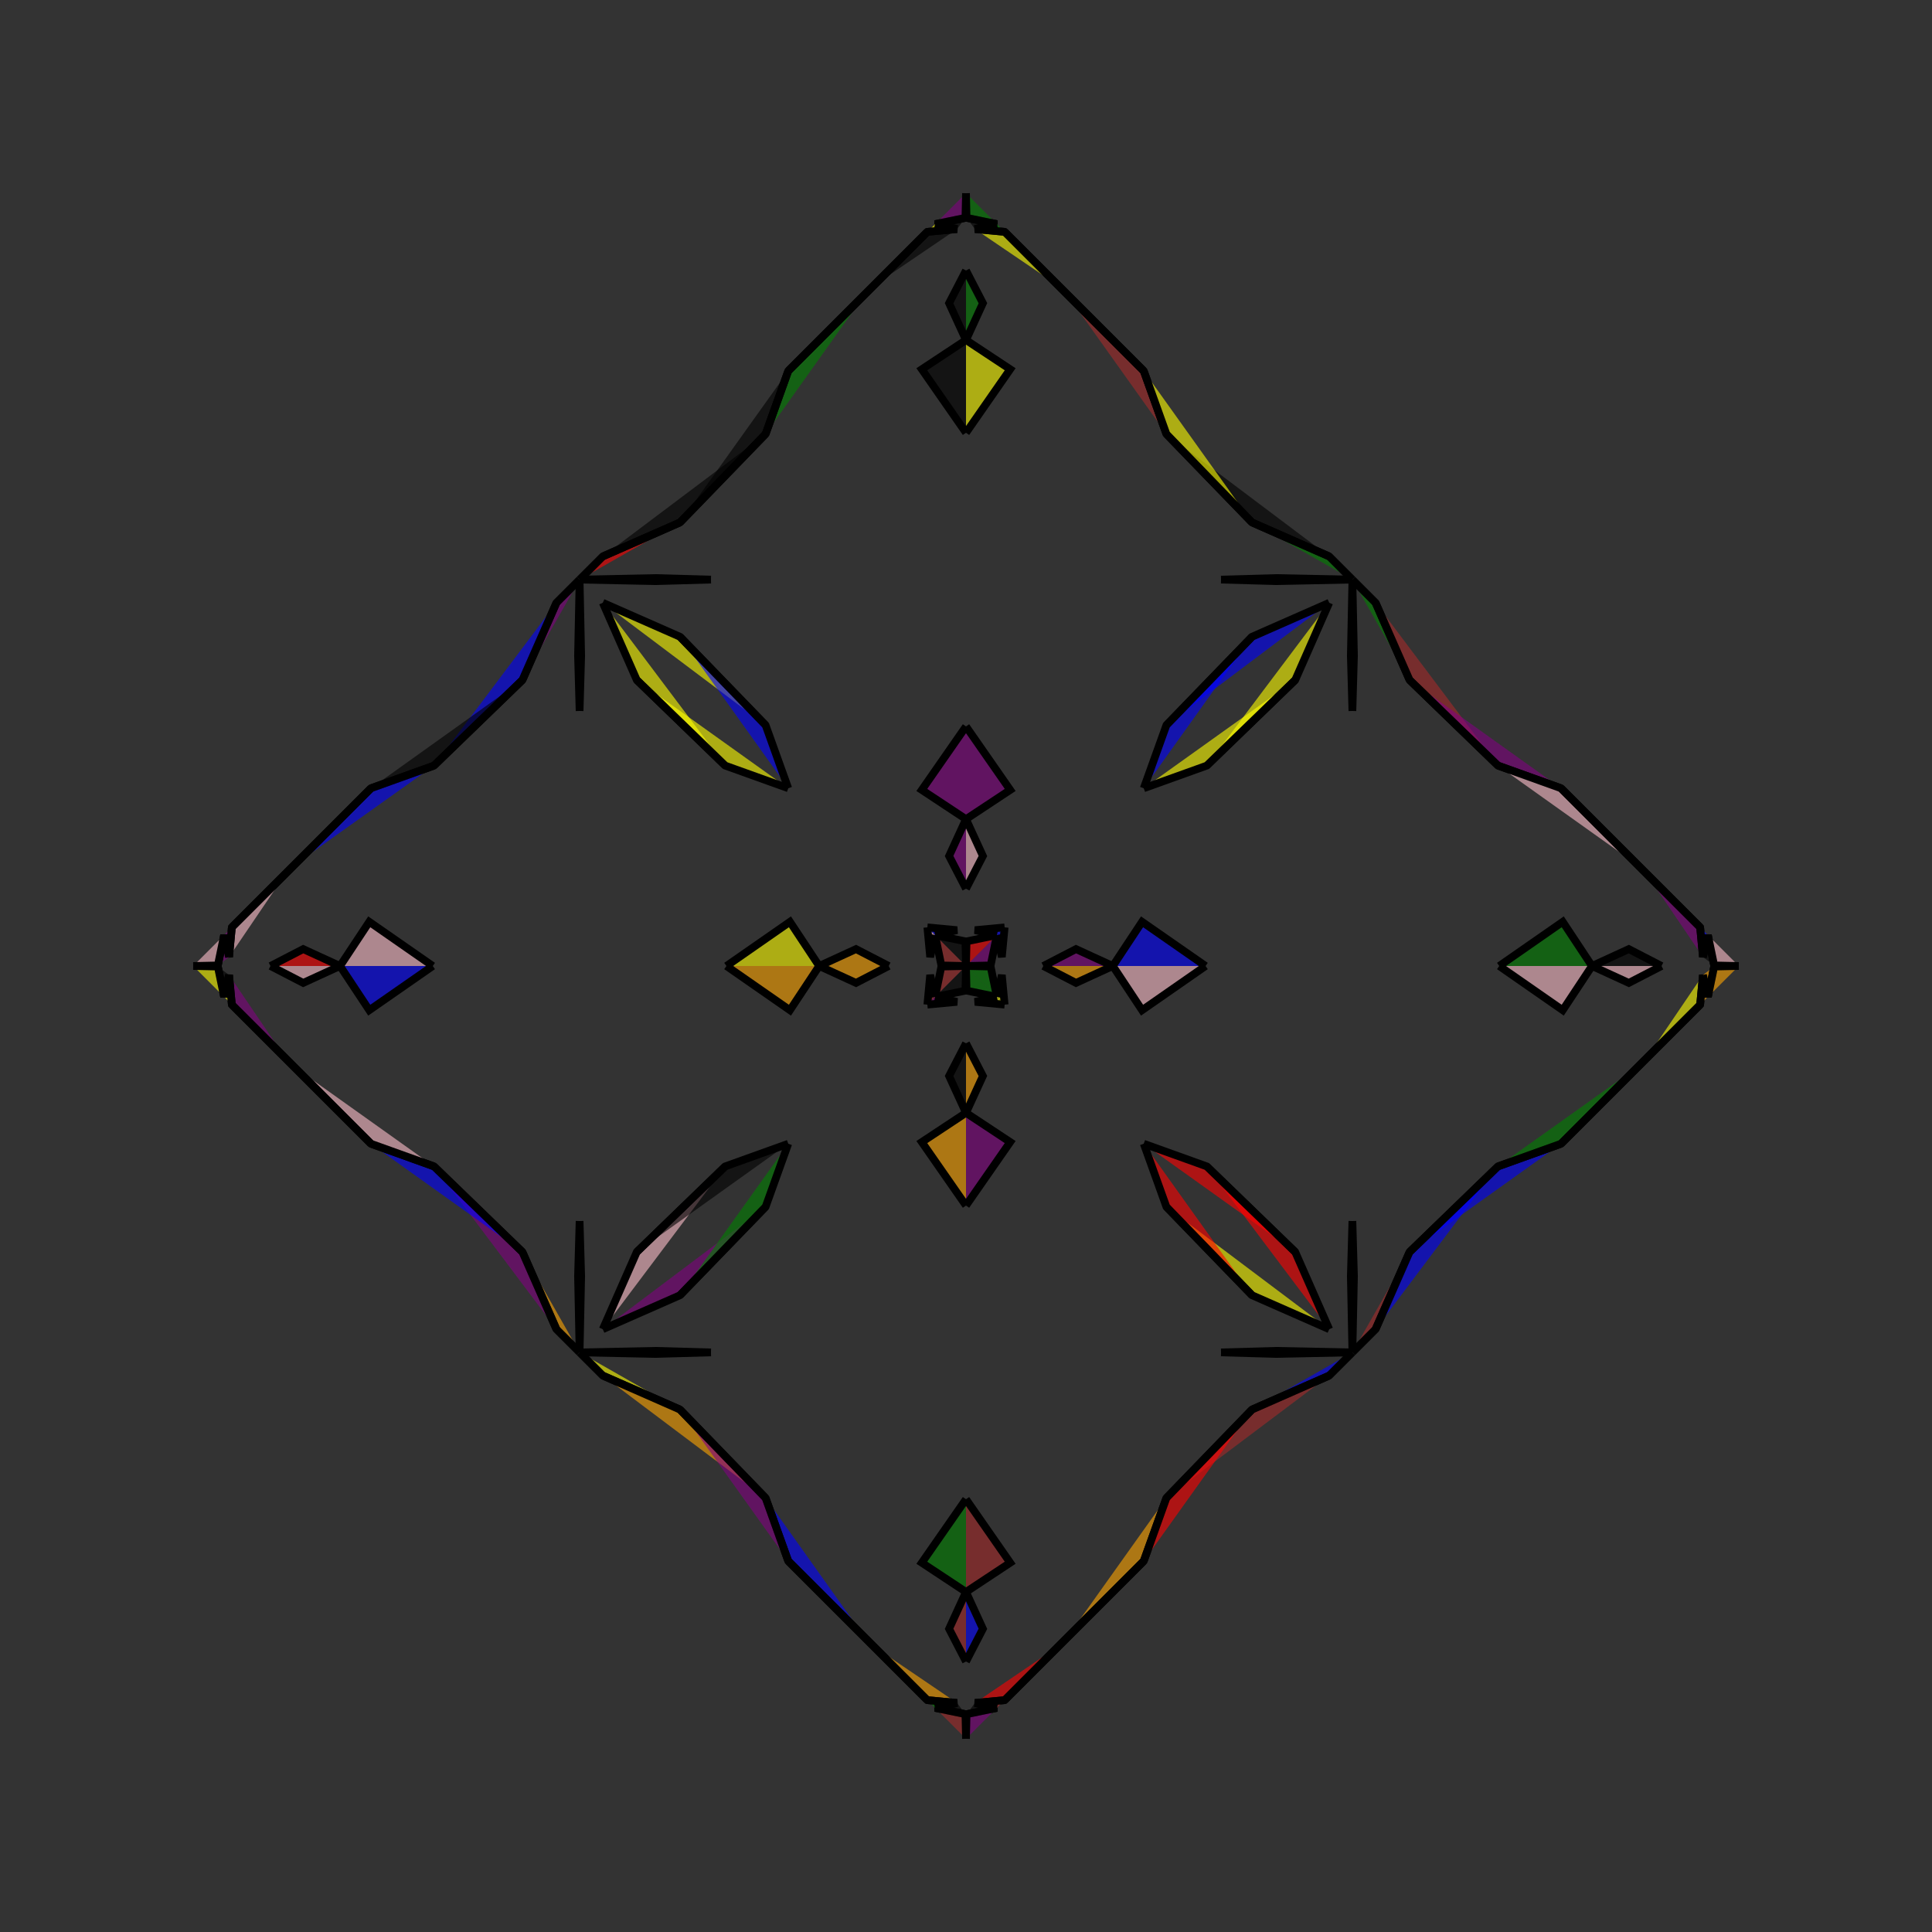 <?xml version="1.0" encoding="UTF-8"?>
<svg xmlns="http://www.w3.org/2000/svg" xmlns:xlink="http://www.w3.org/1999/xlink"
     width="250" height="250" viewBox="-125.0 -125.0 250 250">
<rect x="-125.0" y="-125.0" width="250" height="250" fill="#333333" stroke="none"/>
<defs>
</defs>
<path d="M10.0,-0.0 L14.232,-2.188 L19.0,-0.0" fill="purple" fill-opacity="0.6" stroke="black" stroke-width="1" />
<path d="M10.0,-0.0 L14.232,2.188 L19.0,-0.0" fill="orange" fill-opacity="0.6" stroke="black" stroke-width="1" />
<path d="M19.0,-0.0 L22.783,-5.718 L31.0,-0.0" fill="blue" fill-opacity="0.6" stroke="black" stroke-width="1" />
<path d="M19.0,-0.0 L22.783,5.718 L31.0,-0.0" fill="pink" fill-opacity="0.6" stroke="black" stroke-width="1" />
<path d="M50.0,-33.0 L49.798,-40.146 L50.0,-50.0" fill="black" fill-opacity="0.6" stroke="black" stroke-width="1" />
<path d="M50.0,33.0 L49.798,40.146 L50.0,50.0" fill="yellow" fill-opacity="0.6" stroke="black" stroke-width="1" />
<path d="M50.0,50.0 L47.0,53.0 L37.008,57.398" fill="blue" fill-opacity="0.6" stroke="black" stroke-width="1" />
<path d="M50.0,-50.0 L47.0,-53.0 L37.008,-57.398" fill="green" fill-opacity="0.6" stroke="black" stroke-width="1" />
<path d="M47.0,-47.0 L42.602,-37.008 L31.158,-25.93" fill="yellow" fill-opacity="0.6" stroke="black" stroke-width="1" />
<path d="M47.0,47.0 L42.602,37.008 L31.158,25.93" fill="red" fill-opacity="0.6" stroke="black" stroke-width="1" />
<path d="M42.602,-37.008 L31.158,-25.93 L23.0,-23.0" fill="yellow" fill-opacity="0.6" stroke="black" stroke-width="1" />
<path d="M42.602,37.008 L31.158,25.93 L23.0,23.0" fill="red" fill-opacity="0.6" stroke="black" stroke-width="1" />
<path d="M25.93,68.842 L23.0,77.0 L13.0,87.0" fill="orange" fill-opacity="0.6" stroke="black" stroke-width="1" />
<path d="M25.93,-68.842 L23.0,-77.0 L13.0,-87.0" fill="brown" fill-opacity="0.6" stroke="black" stroke-width="1" />
<path d="M23.0,77.0 L13.0,87.0 L12.0,88.0" fill="black" fill-opacity="0.6" stroke="black" stroke-width="1" />
<path d="M23.0,-77.0 L13.0,-87.0 L12.0,-88.0" fill="green" fill-opacity="0.6" stroke="black" stroke-width="1" />
<path d="M13.0,87.0 L12.0,88.0 L5.0,95.0" fill="pink" fill-opacity="0.6" stroke="black" stroke-width="1" />
<path d="M13.0,-87.0 L12.0,-88.0 L5.0,-95.0" fill="pink" fill-opacity="0.6" stroke="black" stroke-width="1" />
<path d="M12.0,88.0 L5.0,95.0 L1.158,95.362" fill="red" fill-opacity="0.6" stroke="black" stroke-width="1" />
<path d="M12.0,-88.0 L5.0,-95.0 L1.158,-95.362" fill="yellow" fill-opacity="0.6" stroke="black" stroke-width="1" />
<path d="M5.0,-5.0 L4.638,-1.158 L4.0,-4.0" fill="blue" fill-opacity="0.6" stroke="black" stroke-width="1" />
<path d="M5.0,5.0 L4.638,1.158 L4.0,4.0" fill="yellow" fill-opacity="0.6" stroke="black" stroke-width="1" />
<path d="M1.158,95.362 L4.0,96.0 L0.072,96.812" fill="black" fill-opacity="0.6" stroke="black" stroke-width="1" />
<path d="M1.158,-95.362 L4.0,-96.0 L0.072,-96.812" fill="black" fill-opacity="0.6" stroke="black" stroke-width="1" />
<path d="M4.0,-4.0 L3.188,-0.072 L0.0,-0.0" fill="purple" fill-opacity="0.6" stroke="black" stroke-width="1" />
<path d="M4.0,4.0 L3.188,0.072 L0.0,-0.0" fill="green" fill-opacity="0.6" stroke="black" stroke-width="1" />
<path d="M-10.0,-0.0 L-14.232,-2.188 L-19.0,-0.0" fill="orange" fill-opacity="0.6" stroke="black" stroke-width="1" />
<path d="M-10.0,-0.0 L-14.232,2.188 L-19.0,-0.0" fill="orange" fill-opacity="0.6" stroke="black" stroke-width="1" />
<path d="M-19.0,-0.0 L-22.783,-5.718 L-31.0,-0.0" fill="yellow" fill-opacity="0.6" stroke="black" stroke-width="1" />
<path d="M-19.0,-0.0 L-22.783,5.718 L-31.0,-0.0" fill="orange" fill-opacity="0.6" stroke="black" stroke-width="1" />
<path d="M-50.0,-33.0 L-49.798,-40.146 L-50.0,-50.0" fill="brown" fill-opacity="0.6" stroke="black" stroke-width="1" />
<path d="M-50.0,33.0 L-49.798,40.146 L-50.0,50.0" fill="orange" fill-opacity="0.6" stroke="black" stroke-width="1" />
<path d="M-50.0,50.0 L-47.0,53.0 L-37.008,57.398" fill="yellow" fill-opacity="0.6" stroke="black" stroke-width="1" />
<path d="M-50.0,-50.0 L-47.0,-53.0 L-37.008,-57.398" fill="red" fill-opacity="0.6" stroke="black" stroke-width="1" />
<path d="M-47.0,-47.0 L-42.602,-37.008 L-31.158,-25.93" fill="yellow" fill-opacity="0.6" stroke="black" stroke-width="1" />
<path d="M-47.0,47.0 L-42.602,37.008 L-31.158,25.93" fill="pink" fill-opacity="0.6" stroke="black" stroke-width="1" />
<path d="M-42.602,-37.008 L-31.158,-25.93 L-23.0,-23.0" fill="yellow" fill-opacity="0.6" stroke="black" stroke-width="1" />
<path d="M-42.602,37.008 L-31.158,25.93 L-23.0,23.0" fill="black" fill-opacity="0.6" stroke="black" stroke-width="1" />
<path d="M-25.93,68.842 L-23.0,77.0 L-13.0,87.0" fill="blue" fill-opacity="0.6" stroke="black" stroke-width="1" />
<path d="M-25.93,-68.842 L-23.0,-77.0 L-13.0,-87.0" fill="green" fill-opacity="0.6" stroke="black" stroke-width="1" />
<path d="M-23.0,77.0 L-13.0,87.0 L-12.0,88.0" fill="pink" fill-opacity="0.6" stroke="black" stroke-width="1" />
<path d="M-23.0,-77.0 L-13.0,-87.0 L-12.0,-88.0" fill="red" fill-opacity="0.6" stroke="black" stroke-width="1" />
<path d="M-13.0,87.0 L-12.0,88.0 L-5.0,95.0" fill="orange" fill-opacity="0.6" stroke="black" stroke-width="1" />
<path d="M-13.0,-87.0 L-12.0,-88.0 L-5.0,-95.0" fill="purple" fill-opacity="0.6" stroke="black" stroke-width="1" />
<path d="M-12.0,88.0 L-5.0,95.0 L-1.158,95.362" fill="orange" fill-opacity="0.6" stroke="black" stroke-width="1" />
<path d="M-12.0,-88.0 L-5.0,-95.0 L-1.158,-95.362" fill="black" fill-opacity="0.6" stroke="black" stroke-width="1" />
<path d="M-5.0,-5.0 L-4.638,-1.158 L-4.0,-4.0" fill="pink" fill-opacity="0.6" stroke="black" stroke-width="1" />
<path d="M-5.0,5.0 L-4.638,1.158 L-4.0,4.0" fill="brown" fill-opacity="0.6" stroke="black" stroke-width="1" />
<path d="M-1.158,95.362 L-4.0,96.0 L-0.072,96.812" fill="black" fill-opacity="0.6" stroke="black" stroke-width="1" />
<path d="M-1.158,-95.362 L-4.0,-96.0 L-0.072,-96.812" fill="black" fill-opacity="0.6" stroke="black" stroke-width="1" />
<path d="M-4.0,-4.0 L-3.188,-0.072 L0.0,-0.0" fill="brown" fill-opacity="0.6" stroke="black" stroke-width="1" />
<path d="M-4.0,4.0 L-3.188,0.072 L0.0,-0.0" fill="brown" fill-opacity="0.6" stroke="black" stroke-width="1" />
<path d="M90.0,-0.0 L85.768,2.188 L81.0,-0.0" fill="pink" fill-opacity="0.6" stroke="black" stroke-width="1" />
<path d="M90.0,-0.0 L85.768,-2.188 L81.0,-0.0" fill="black" fill-opacity="0.6" stroke="black" stroke-width="1" />
<path d="M81.0,-0.0 L77.217,5.718 L69.0,-0.0" fill="pink" fill-opacity="0.6" stroke="black" stroke-width="1" />
<path d="M81.0,-0.0 L77.217,-5.718 L69.0,-0.0" fill="green" fill-opacity="0.6" stroke="black" stroke-width="1" />
<path d="M50.0,33.0 L50.202,40.146 L50.0,50.0" fill="orange" fill-opacity="0.6" stroke="black" stroke-width="1" />
<path d="M50.0,-33.0 L50.202,-40.146 L50.0,-50.0" fill="blue" fill-opacity="0.6" stroke="black" stroke-width="1" />
<path d="M50.0,50.0 L53.0,47.0 L57.398,37.008" fill="brown" fill-opacity="0.6" stroke="black" stroke-width="1" />
<path d="M50.0,-50.0 L53.0,-47.0 L57.398,-37.008" fill="green" fill-opacity="0.6" stroke="black" stroke-width="1" />
<path d="M53.0,47.0 L57.398,37.008 L68.842,25.93" fill="blue" fill-opacity="0.6" stroke="black" stroke-width="1" />
<path d="M53.0,-47.0 L57.398,-37.008 L68.842,-25.93" fill="brown" fill-opacity="0.6" stroke="black" stroke-width="1" />
<path d="M57.398,37.008 L68.842,25.93 L77.0,23.0" fill="blue" fill-opacity="0.6" stroke="black" stroke-width="1" />
<path d="M57.398,-37.008 L68.842,-25.93 L77.0,-23.0" fill="purple" fill-opacity="0.6" stroke="black" stroke-width="1" />
<path d="M68.842,25.93 L77.0,23.0 L87.0,13.0" fill="green" fill-opacity="0.6" stroke="black" stroke-width="1" />
<path d="M68.842,-25.93 L77.0,-23.0 L87.0,-13.0" fill="pink" fill-opacity="0.6" stroke="black" stroke-width="1" />
<path d="M77.0,23.0 L87.0,13.0 L88.0,12.0" fill="yellow" fill-opacity="0.6" stroke="black" stroke-width="1" />
<path d="M77.0,-23.0 L87.0,-13.0 L88.0,-12.0" fill="orange" fill-opacity="0.6" stroke="black" stroke-width="1" />
<path d="M87.0,13.0 L88.0,12.0 L95.0,5.0" fill="pink" fill-opacity="0.6" stroke="black" stroke-width="1" />
<path d="M87.0,-13.0 L88.0,-12.0 L95.0,-5.0" fill="blue" fill-opacity="0.6" stroke="black" stroke-width="1" />
<path d="M88.0,12.0 L95.0,5.0 L95.362,1.158" fill="yellow" fill-opacity="0.6" stroke="black" stroke-width="1" />
<path d="M88.0,-12.0 L95.0,-5.0 L95.362,-1.158" fill="purple" fill-opacity="0.6" stroke="black" stroke-width="1" />
<path d="M95.0,5.0 L95.362,1.158 L96.0,4.0" fill="orange" fill-opacity="0.6" stroke="black" stroke-width="1" />
<path d="M95.0,-5.0 L95.362,-1.158 L96.0,-4.0" fill="blue" fill-opacity="0.6" stroke="black" stroke-width="1" />
<path d="M95.362,1.158 L96.0,4.0 L96.812,0.072" fill="orange" fill-opacity="0.6" stroke="black" stroke-width="1" />
<path d="M95.362,-1.158 L96.0,-4.0 L96.812,-0.072" fill="black" fill-opacity="0.6" stroke="black" stroke-width="1" />
<path d="M96.0,4.0 L96.812,0.072 L100.0,-0.0" fill="orange" fill-opacity="0.6" stroke="black" stroke-width="1" />
<path d="M96.0,-4.0 L96.812,-0.072 L100.0,-0.0" fill="pink" fill-opacity="0.6" stroke="black" stroke-width="1" />
<path d="M0.0,-10.0 L2.188,-14.232 L0.0,-19.0" fill="pink" fill-opacity="0.6" stroke="black" stroke-width="1" />
<path d="M0.0,10.0 L2.188,14.232 L0.0,19.0" fill="orange" fill-opacity="0.6" stroke="black" stroke-width="1" />
<path d="M0.0,90.0 L2.188,85.768 L0.0,81.0" fill="blue" fill-opacity="0.6" stroke="black" stroke-width="1" />
<path d="M0.0,-90.0 L2.188,-85.768 L0.0,-81.0" fill="green" fill-opacity="0.6" stroke="black" stroke-width="1" />
<path d="M0.0,-19.0 L5.718,-22.783 L0.0,-31.0" fill="purple" fill-opacity="0.6" stroke="black" stroke-width="1" />
<path d="M0.0,19.0 L5.718,22.783 L0.0,31.0" fill="purple" fill-opacity="0.6" stroke="black" stroke-width="1" />
<path d="M0.0,81.0 L5.718,77.217 L0.0,69.0" fill="brown" fill-opacity="0.6" stroke="black" stroke-width="1" />
<path d="M0.0,-81.0 L5.718,-77.217 L0.0,-69.0" fill="yellow" fill-opacity="0.6" stroke="black" stroke-width="1" />
<path d="M33.0,-50.0 L40.146,-49.798 L50.0,-50.0" fill="pink" fill-opacity="0.6" stroke="black" stroke-width="1" />
<path d="M33.0,50.0 L40.146,49.798 L50.0,50.0" fill="black" fill-opacity="0.6" stroke="black" stroke-width="1" />
<path d="M33.0,50.0 L40.146,50.202 L50.0,50.0" fill="green" fill-opacity="0.6" stroke="black" stroke-width="1" />
<path d="M33.0,-50.0 L40.146,-50.202 L50.0,-50.0" fill="blue" fill-opacity="0.6" stroke="black" stroke-width="1" />
<path d="M47.0,-47.0 L37.008,-42.602 L25.93,-31.158" fill="blue" fill-opacity="0.6" stroke="black" stroke-width="1" />
<path d="M47.0,47.0 L37.008,42.602 L25.93,31.158" fill="yellow" fill-opacity="0.6" stroke="black" stroke-width="1" />
<path d="M47.0,53.0 L37.008,57.398 L25.93,68.842" fill="brown" fill-opacity="0.6" stroke="black" stroke-width="1" />
<path d="M47.0,-53.0 L37.008,-57.398 L25.93,-68.842" fill="black" fill-opacity="0.6" stroke="black" stroke-width="1" />
<path d="M37.008,-42.602 L25.93,-31.158 L23.0,-23.0" fill="blue" fill-opacity="0.6" stroke="black" stroke-width="1" />
<path d="M37.008,42.602 L25.93,31.158 L23.0,23.0" fill="red" fill-opacity="0.6" stroke="black" stroke-width="1" />
<path d="M37.008,57.398 L25.93,68.842 L23.0,77.0" fill="red" fill-opacity="0.6" stroke="black" stroke-width="1" />
<path d="M37.008,-57.398 L25.93,-68.842 L23.0,-77.0" fill="yellow" fill-opacity="0.6" stroke="black" stroke-width="1" />
<path d="M5.0,-5.0 L1.158,-4.638 L4.0,-4.0" fill="blue" fill-opacity="0.6" stroke="black" stroke-width="1" />
<path d="M5.0,5.0 L1.158,4.638 L4.0,4.0" fill="yellow" fill-opacity="0.6" stroke="black" stroke-width="1" />
<path d="M5.0,95.0 L1.158,95.362 L4.0,96.0" fill="brown" fill-opacity="0.6" stroke="black" stroke-width="1" />
<path d="M5.0,-95.0 L1.158,-95.362 L4.0,-96.0" fill="green" fill-opacity="0.6" stroke="black" stroke-width="1" />
<path d="M4.0,-4.0 L0.072,-3.188 L0.0,-0.0" fill="red" fill-opacity="0.6" stroke="black" stroke-width="1" />
<path d="M4.0,4.0 L0.072,3.188 L0.0,-0.0" fill="green" fill-opacity="0.6" stroke="black" stroke-width="1" />
<path d="M4.0,96.0 L0.072,96.812 L0.0,100.0" fill="purple" fill-opacity="0.6" stroke="black" stroke-width="1" />
<path d="M4.0,-96.0 L0.072,-96.812 L0.0,-100.0" fill="green" fill-opacity="0.6" stroke="black" stroke-width="1" />
<path d="M0.0,90.0 L-2.188,85.768 L0.0,81.0" fill="brown" fill-opacity="0.6" stroke="black" stroke-width="1" />
<path d="M0.0,-10.0 L-2.188,-14.232 L0.0,-19.0" fill="purple" fill-opacity="0.6" stroke="black" stroke-width="1" />
<path d="M0.0,10.0 L-2.188,14.232 L0.0,19.0" fill="black" fill-opacity="0.6" stroke="black" stroke-width="1" />
<path d="M0.0,-90.0 L-2.188,-85.768 L0.0,-81.0" fill="black" fill-opacity="0.6" stroke="black" stroke-width="1" />
<path d="M0.0,81.0 L-5.718,77.217 L0.0,69.0" fill="green" fill-opacity="0.6" stroke="black" stroke-width="1" />
<path d="M0.0,-19.0 L-5.718,-22.783 L0.0,-31.0" fill="purple" fill-opacity="0.6" stroke="black" stroke-width="1" />
<path d="M0.0,19.0 L-5.718,22.783 L0.0,31.0" fill="orange" fill-opacity="0.6" stroke="black" stroke-width="1" />
<path d="M0.0,-81.0 L-5.718,-77.217 L0.0,-69.0" fill="black" fill-opacity="0.6" stroke="black" stroke-width="1" />
<path d="M-33.0,50.0 L-40.146,50.202 L-50.0,50.0" fill="blue" fill-opacity="0.6" stroke="black" stroke-width="1" />
<path d="M-33.0,-50.0 L-40.146,-49.798 L-50.0,-50.0" fill="pink" fill-opacity="0.6" stroke="black" stroke-width="1" />
<path d="M-33.0,50.0 L-40.146,49.798 L-50.0,50.0" fill="pink" fill-opacity="0.6" stroke="black" stroke-width="1" />
<path d="M-33.0,-50.0 L-40.146,-50.202 L-50.0,-50.0" fill="pink" fill-opacity="0.6" stroke="black" stroke-width="1" />
<path d="M-47.0,53.0 L-37.008,57.398 L-25.93,68.842" fill="orange" fill-opacity="0.6" stroke="black" stroke-width="1" />
<path d="M-47.0,-47.0 L-37.008,-42.602 L-25.93,-31.158" fill="yellow" fill-opacity="0.6" stroke="black" stroke-width="1" />
<path d="M-47.0,47.0 L-37.008,42.602 L-25.93,31.158" fill="purple" fill-opacity="0.6" stroke="black" stroke-width="1" />
<path d="M-47.0,-53.0 L-37.008,-57.398 L-25.93,-68.842" fill="black" fill-opacity="0.6" stroke="black" stroke-width="1" />
<path d="M-37.008,57.398 L-25.93,68.842 L-23.0,77.0" fill="purple" fill-opacity="0.6" stroke="black" stroke-width="1" />
<path d="M-37.008,-42.602 L-25.93,-31.158 L-23.0,-23.0" fill="blue" fill-opacity="0.6" stroke="black" stroke-width="1" />
<path d="M-37.008,42.602 L-25.93,31.158 L-23.0,23.0" fill="green" fill-opacity="0.6" stroke="black" stroke-width="1" />
<path d="M-37.008,-57.398 L-25.93,-68.842 L-23.0,-77.0" fill="black" fill-opacity="0.6" stroke="black" stroke-width="1" />
<path d="M-5.0,95.0 L-1.158,95.362 L-4.0,96.0" fill="green" fill-opacity="0.6" stroke="black" stroke-width="1" />
<path d="M-5.0,-5.0 L-1.158,-4.638 L-4.0,-4.0" fill="blue" fill-opacity="0.6" stroke="black" stroke-width="1" />
<path d="M-5.0,5.0 L-1.158,4.638 L-4.0,4.0" fill="purple" fill-opacity="0.6" stroke="black" stroke-width="1" />
<path d="M-5.0,-95.0 L-1.158,-95.362 L-4.0,-96.0" fill="yellow" fill-opacity="0.6" stroke="black" stroke-width="1" />
<path d="M-4.0,96.0 L-0.072,96.812 L0.0,100.0" fill="brown" fill-opacity="0.6" stroke="black" stroke-width="1" />
<path d="M-4.0,-4.0 L-0.072,-3.188 L0.0,-0.0" fill="black" fill-opacity="0.6" stroke="black" stroke-width="1" />
<path d="M-4.0,4.0 L-0.072,3.188 L0.0,-0.0" fill="black" fill-opacity="0.6" stroke="black" stroke-width="1" />
<path d="M-4.0,-96.0 L-0.072,-96.812 L0.0,-100.0" fill="purple" fill-opacity="0.6" stroke="black" stroke-width="1" />
<path d="M-90.0,-0.0 L-85.768,-2.188 L-81.0,-0.0" fill="red" fill-opacity="0.6" stroke="black" stroke-width="1" />
<path d="M-90.0,-0.0 L-85.768,2.188 L-81.0,-0.0" fill="pink" fill-opacity="0.6" stroke="black" stroke-width="1" />
<path d="M-81.0,-0.0 L-77.217,-5.718 L-69.0,-0.0" fill="pink" fill-opacity="0.6" stroke="black" stroke-width="1" />
<path d="M-81.0,-0.0 L-77.217,5.718 L-69.0,-0.0" fill="blue" fill-opacity="0.6" stroke="black" stroke-width="1" />
<path d="M-50.0,-33.0 L-50.202,-40.146 L-50.0,-50.0" fill="yellow" fill-opacity="0.6" stroke="black" stroke-width="1" />
<path d="M-50.0,33.0 L-50.202,40.146 L-50.0,50.0" fill="blue" fill-opacity="0.6" stroke="black" stroke-width="1" />
<path d="M-50.0,-50.0 L-53.0,-47.0 L-57.398,-37.008" fill="purple" fill-opacity="0.6" stroke="black" stroke-width="1" />
<path d="M-50.0,50.0 L-53.0,47.0 L-57.398,37.008" fill="orange" fill-opacity="0.6" stroke="black" stroke-width="1" />
<path d="M-53.0,-47.0 L-57.398,-37.008 L-68.842,-25.93" fill="blue" fill-opacity="0.6" stroke="black" stroke-width="1" />
<path d="M-53.0,47.0 L-57.398,37.008 L-68.842,25.93" fill="purple" fill-opacity="0.6" stroke="black" stroke-width="1" />
<path d="M-57.398,-37.008 L-68.842,-25.93 L-77.0,-23.0" fill="black" fill-opacity="0.6" stroke="black" stroke-width="1" />
<path d="M-57.398,37.008 L-68.842,25.93 L-77.0,23.0" fill="blue" fill-opacity="0.6" stroke="black" stroke-width="1" />
<path d="M-68.842,-25.93 L-77.0,-23.0 L-87.0,-13.0" fill="blue" fill-opacity="0.6" stroke="black" stroke-width="1" />
<path d="M-68.842,25.93 L-77.0,23.0 L-87.0,13.0" fill="pink" fill-opacity="0.6" stroke="black" stroke-width="1" />
<path d="M-77.0,-23.0 L-87.0,-13.0 L-88.0,-12.0" fill="black" fill-opacity="0.6" stroke="black" stroke-width="1" />
<path d="M-77.0,23.0 L-87.0,13.0 L-88.0,12.0" fill="yellow" fill-opacity="0.6" stroke="black" stroke-width="1" />
<path d="M-87.0,-13.0 L-88.0,-12.0 L-95.0,-5.0" fill="black" fill-opacity="0.6" stroke="black" stroke-width="1" />
<path d="M-87.0,13.0 L-88.0,12.0 L-95.0,5.0" fill="brown" fill-opacity="0.6" stroke="black" stroke-width="1" />
<path d="M-88.0,-12.0 L-95.0,-5.0 L-95.362,-1.158" fill="pink" fill-opacity="0.6" stroke="black" stroke-width="1" />
<path d="M-88.0,12.0 L-95.0,5.0 L-95.362,1.158" fill="purple" fill-opacity="0.6" stroke="black" stroke-width="1" />
<path d="M-95.0,-5.0 L-95.362,-1.158 L-96.0,-4.0" fill="purple" fill-opacity="0.6" stroke="black" stroke-width="1" />
<path d="M-95.0,5.0 L-95.362,1.158 L-96.0,4.0" fill="yellow" fill-opacity="0.6" stroke="black" stroke-width="1" />
<path d="M-95.362,-1.158 L-96.0,-4.0 L-96.812,-0.072" fill="purple" fill-opacity="0.6" stroke="black" stroke-width="1" />
<path d="M-95.362,1.158 L-96.0,4.0 L-96.812,0.072" fill="black" fill-opacity="0.6" stroke="black" stroke-width="1" />
<path d="M-96.0,-4.0 L-96.812,-0.072 L-100.0,-0.0" fill="pink" fill-opacity="0.6" stroke="black" stroke-width="1" />
<path d="M-96.0,4.0 L-96.812,0.072 L-100.0,-0.0" fill="yellow" fill-opacity="0.6" stroke="black" stroke-width="1" />
</svg>